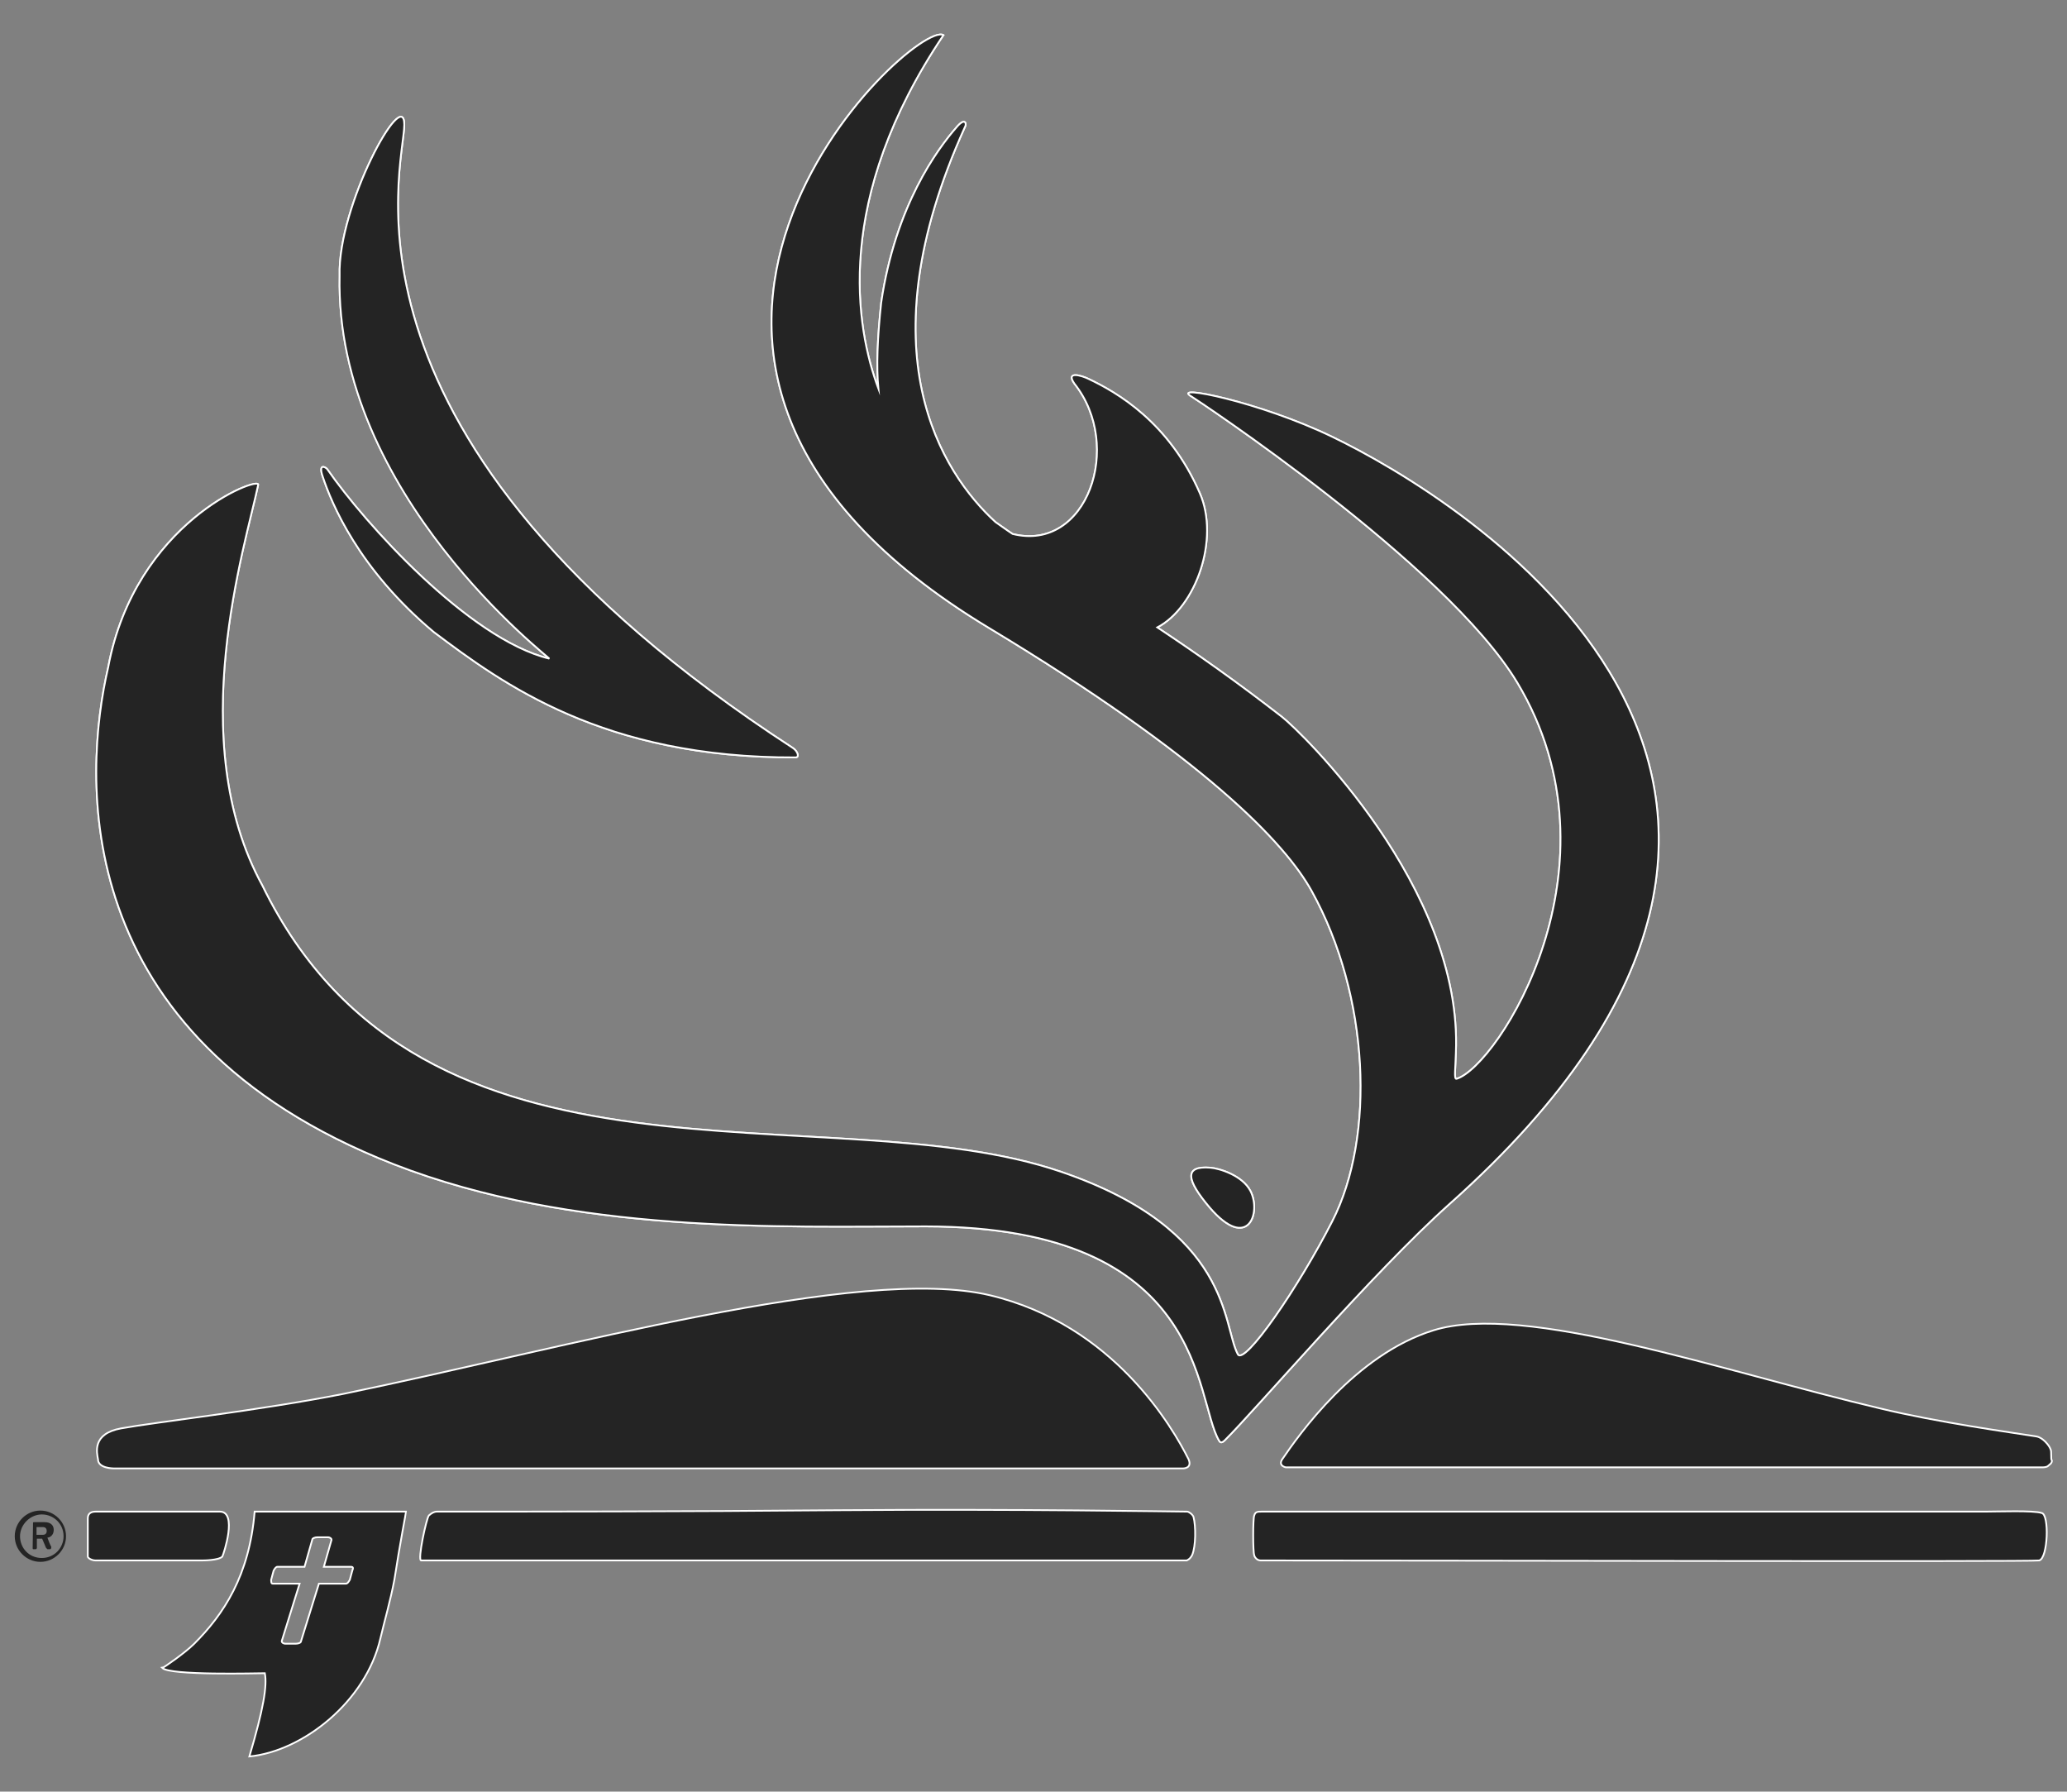 <?xml version="1.0" encoding="utf-8"?>
<!-- Generator: Adobe Illustrator 26.0.1, SVG Export Plug-In . SVG Version: 6.00 Build 0)  -->
<svg version="1.1" id="Layer_1" xmlns="http://www.w3.org/2000/svg" xmlns:xlink="http://www.w3.org/1999/xlink" x="0px" y="0px"
	 viewBox="0 0 588.5 510" style="enable-background:new 0 0 588.5 510;" xml:space="preserve">
<rect x="0" y="0" width="588.5" height="510" fill="#808080" stroke="none"/>
<style type="text/css">
	.st0{display:none;}
	.st1{display:inline;fill:#265039;}
	.st2{fill-rule:evenodd;clip-rule:evenodd;fill:#242424;stroke:#FFFFFF;stroke-width:0.5;stroke-miterlimit:10;}
	.st3{fill:#242424;stroke:#FFFFFF;stroke-width:0.5;stroke-miterlimit:10;}
	.st4{fill:#242424;}
</style>
<g id="Background" class="st0">
	<rect class="st1" width="588.5" height="510"/>
</g>
<g id="Bird-Bible">
	<g id="Bible">
		<g id="Cover">
			<path id="Cover-5" class="st2" d="M124.4,430.3c25.2,0,71.6,0,114.3-0.4c51.5-0.4,96.4,0.4,99.3,0.4c0.4,0,1.5,0.7,1.8,1.5
				c0.7,2.6,0.7,8.4-0.4,10.9c-0.4,0.7-0.7,1.1-1.5,1.5c-2.6,0-215.9,0-218,0c-1.1,0,1.5-12,2.2-12.8
				C122.9,430.7,123.6,430.3,124.4,430.3z"/>
			<path id="Cover-4" class="st2" d="M27.2,430.3c8.4,0,28.9,0,30.3,0c0.4,0,4.4,0,5.1,0c5.1,0,1.1,12,0.7,12.8
				c-1.1,1.1-5.5,1.1-5.8,1.1c-1.8,0-22.3,0-30.3,0c-1.1,0-2.2-0.7-2.2-1.1c0-0.7,0-10.2,0-10.9C25,430.7,26.1,430.3,27.2,430.3z"/>
			<path id="Cover-3" class="st2" d="M359.2,430.3c57,0,193.2,0,206,0c3.3,0,13.9-0.4,16.1,0.4c2.2,0.4,1.8,12.8-0.7,13.5
				c-2.6,0.4-166.2,0-221.7,0c-1.1,0-1.8-1.1-1.8-1.5c-0.4-0.7-0.4-10.6,0-11.3C357.4,430.3,358.1,430.3,359.2,430.3z"/>
			<path id="Cover-2" class="st2" d="M34.5,406.6c9.9-1.8,39.4-5.1,63.2-9.8c63.6-13.1,147.2-36.8,184.1-28.1
				c35.4,8.4,52.2,37.9,56.6,46.7c1.1,2.6-1.5,2.6-1.5,2.6H32.3c0,0-4.4,0-4.4-2.6C27.6,413.6,26.1,408.1,34.5,406.6z"/>
			<path id="Cover-1" class="st2" d="M583.8,412.5c-0.4-1.1-2.2-3.3-4-3.6c-6.9-1.1-28.1-4-44.6-8c-44.9-10.6-101.2-30.3-127.1-22.2
				c-22.3,6.9-38.4,29.9-43.1,36.8c-1.1,1.8,1.1,2.2,1.1,2.2h215.5c0,0,1.1,0,1.5-0.4s1.1-0.7,1.1-1.5
				C583.8,415.4,584.2,413.2,583.8,412.5z"/>
		</g>
		<path id="Ribbon" class="st3" d="M72.5,430.3c-1.5,18.2-8.8,29.2-17.2,37.6c-2.6,2.6-8.8,6.9-9.1,6.9c2.2,2.2,27,1.5,29.2,1.5
			c0.7,3.6-0.4,10.2-4.4,23.7c15.3-1.5,33.2-15.7,37.3-33.6c1.1-4.7,2.9-10.9,4-16.8c1.5-9.8,3.3-19,3.3-19.3
			C101.4,430.3,86.7,430.3,72.5,430.3z M100.3,447.1l-0.7,2.6c-0.4,0.7-0.7,1.1-1.1,1.1h-7.7l-5.1,16.4c0,0.4-0.7,0.7-1.5,0.7h-2.9
			c-0.7,0-1.1-0.4-1.1-0.7l5.1-16.4h-7.7c-0.4,0-0.4-0.7-0.4-1.1l0.7-2.6c0.4-0.7,0.7-1.1,1.1-1.1h7.7l2.2-7.7
			c0-0.4,0.7-0.7,1.5-0.7h2.9c0.7,0,1.1,0.4,1.1,0.7l-2.2,7.7h7.7C100.6,446,100.6,446.4,100.3,447.1z"/>
		<g id="Register">
			<path class="st4" d="M10.4,436.9v-2.2h1.8c0.7,0,1.1,0.4,1.1,1.1s-0.4,1.1-1.1,1.1H10.4L10.4,436.9z M9.3,440.6
				c0,0.4,0,0.4,0.4,0.4h0.4c0.4,0,0.4-0.4,0.4-0.4V438H12l1.1,2.6l0.4,0.4h0.7c0.4,0,0.4-0.4,0.4-0.7c-0.4-0.7-0.7-1.5-1.1-2.6
				c0.7,0,1.8-0.7,1.8-2.2s-1.1-2.2-2.6-2.2H9.8c-0.4,0-0.4,0-0.4,0.4L9.3,440.6L9.3,440.6z M5.7,437.3c0-3.3,2.9-6.2,6.2-6.2
				c3.3,0,6.2,2.6,6.2,6.2c0,3.3-2.6,6.2-6.2,6.2C8.2,443.5,5.7,440.6,5.7,437.3 M4.2,437.3c0,4,3.3,7.3,7.3,7.3s7.3-3.3,7.3-7.3
				s-3.3-7.3-7.3-7.3S4.2,433.3,4.2,437.3"/>
		</g>
	</g>
	<g id="Bird">
		<g id="Bird-White">
			<path id="Bird_eye_lg_00000093153663740680004260000012829700541056924342_" class="st3" d="M356,339c-2.3-4.4-8.8-6.4-11.4-6.6
				c-7.6-0.6-6.8,3.5-0.2,11.3C355.3,356.4,359.2,345.2,356,339z"/>
			<path id="Bird2_00000122680924740017709740000011670148935974499456_" class="st3" d="M123.5,179.9c19.7,14.8,48.3,35.9,103,35.7
				c1.2,0,0.6-1.8-0.8-2.7C90.3,124.9,115.1,47.4,115.1,35.5c0-11.4-19,23.1-18.4,43c-1.3,62.3,60.4,109.1,59.7,109
				c-23-5.6-52.7-38.7-63.2-53.9c-0.4-0.6-2.7-1.9-1.3,2.1C94.4,143.2,102,161.9,123.5,179.9z"/>
			<path id="Bird1_00000160154197706315064100000008316407788755345796_" class="st3" d="M379.2,124.3
				c-20.5-9.9-46.3-15.1-39.9-11.4c0.4,0.2,72.4,47.6,92.7,81.4c31.3,52.2-5.6,109.3-17.3,112.8c-0.8,0.2-0.3-3-0.2-7.4
				c2-47-44.3-91.6-49.6-95.7c-12.6-9.8-24.4-18.1-35.4-25.4c11-5.8,17.8-25.2,12.1-38.2c-8.8-20.3-23.8-28.8-31.6-32.5
				c-2-1-6.7-2.4-4.1,1.3c14.1,17.7,3.6,48.1-17.6,42.8c-1.7-1.1-3.3-2.3-4.9-3.4c-15.2-13.9-37.7-48.4-8.7-112.4
				c0.6-0.8,0.2-3.1-2.5,0.2c-5.2,6-17.2,22-21.3,49.7c-1.1,10.2-1.4,18.2-0.8,24.6c-6.5-17.5-12.9-54,18.5-100.7
				c-8.3-4.9-113.5,92.5,12.9,168.7c61.4,37,84.4,61.2,92,75c16.4,29.7,18.2,69.8,5.8,94c-9.6,18.8-25,41.2-26.9,37.8
				c-4.4-8.3-1.7-35.3-50.2-51.9c-66.7-22.9-181.6,12.5-227.5-81.5C52,210.7,70,154.9,73.5,138c0.5-2.6-35,10.6-42.7,52
				c-7,30.3-12.1,104.9,81.3,141.4c51.3,20,110.2,17.7,151.5,17.7c80.4,0.1,76.4,49.1,83.5,61c0.2,0.3,0.5,0.9,1.5,0
				c8.8-8.7,42.2-47.8,64-67.3C548.3,222,415,141.5,379.2,124.3z"/>
		</g>
		<g id="Bird-Black_00000091717733450531639020000017869034867852984510_">
			<path id="Bird_eye_lg_00000039131896994232507890000004694423004760393111_" class="st3" d="M356,339c-2.3-4.4-8.8-6.4-11.4-6.6
				c-7.6-0.6-6.8,3.5-0.2,11.3C355.3,356.4,359.2,345.2,356,339z"/>
			<path id="Bird2_00000084507393046869779300000006471565033563898533_" class="st3" d="M123.5,179.9c19.7,14.8,48.3,35.9,103,35.7
				c1.2,0,0.6-1.8-0.8-2.7C90.3,124.9,115.1,47.4,115.1,35.5c0-11.4-19,23.1-18.4,43c-1.4,62.3,60.4,109.1,59.7,109
				c-23-5.6-52.7-38.7-63.2-53.9c-0.4-0.6-2.7-1.9-1.3,2.1C94.4,143.2,102,161.9,123.5,179.9z"/>
			<path id="Bird1_00000022533339734034142420000018055486367844263562_" class="st3" d="M379.2,124.3
				c-20.5-9.9-46.3-15.1-39.9-11.4c0.4,0.2,72.4,47.6,92.7,81.4c31.3,52.2-5.6,109.3-17.3,112.8c-0.8,0.2-0.3-3-0.2-7.4
				c2-47-44.3-91.6-49.6-95.7c-12.6-9.8-24.4-18.1-35.4-25.4c11-5.8,17.8-25.2,12.1-38.2c-8.8-20.3-23.8-28.8-31.6-32.5
				c-2-1-6.7-2.4-4.1,1.3c14.1,17.7,3.6,48.1-17.6,42.8c-1.7-1.1-3.3-2.3-4.9-3.4c-15.2-13.9-37.7-48.4-8.7-112.4
				c0.6-0.8,0.2-3.1-2.5,0.2c-5.2,6-17.2,22-21.3,49.7c-1.1,10.2-1.4,18.2-0.8,24.6c-6.5-17.5-12.9-54,18.5-100.7
				c-8.3-4.9-113.5,92.5,12.9,168.7c61.4,37,84.4,61.2,92,75c16.4,29.7,18.2,69.8,5.8,94c-9.6,18.8-25,41.2-26.9,37.8
				c-4.4-8.3-1.7-35.3-50.2-51.9c-66.7-22.9-181.6,12.5-227.5-81.5C52,210.7,70,154.9,73.5,138c0.5-2.6-35,10.6-42.7,52
				c-7,30.3-12.1,104.9,81.3,141.4c51.3,20,110.2,17.7,151.5,17.7c80.4,0.1,76.4,49.1,83.5,61c0.2,0.3,0.5,0.9,1.5,0
				c8.8-8.7,42.2-47.8,64-67.3C548.3,222,415,141.5,379.2,124.3z"/>
		</g>
	</g>
</g>
</svg>
